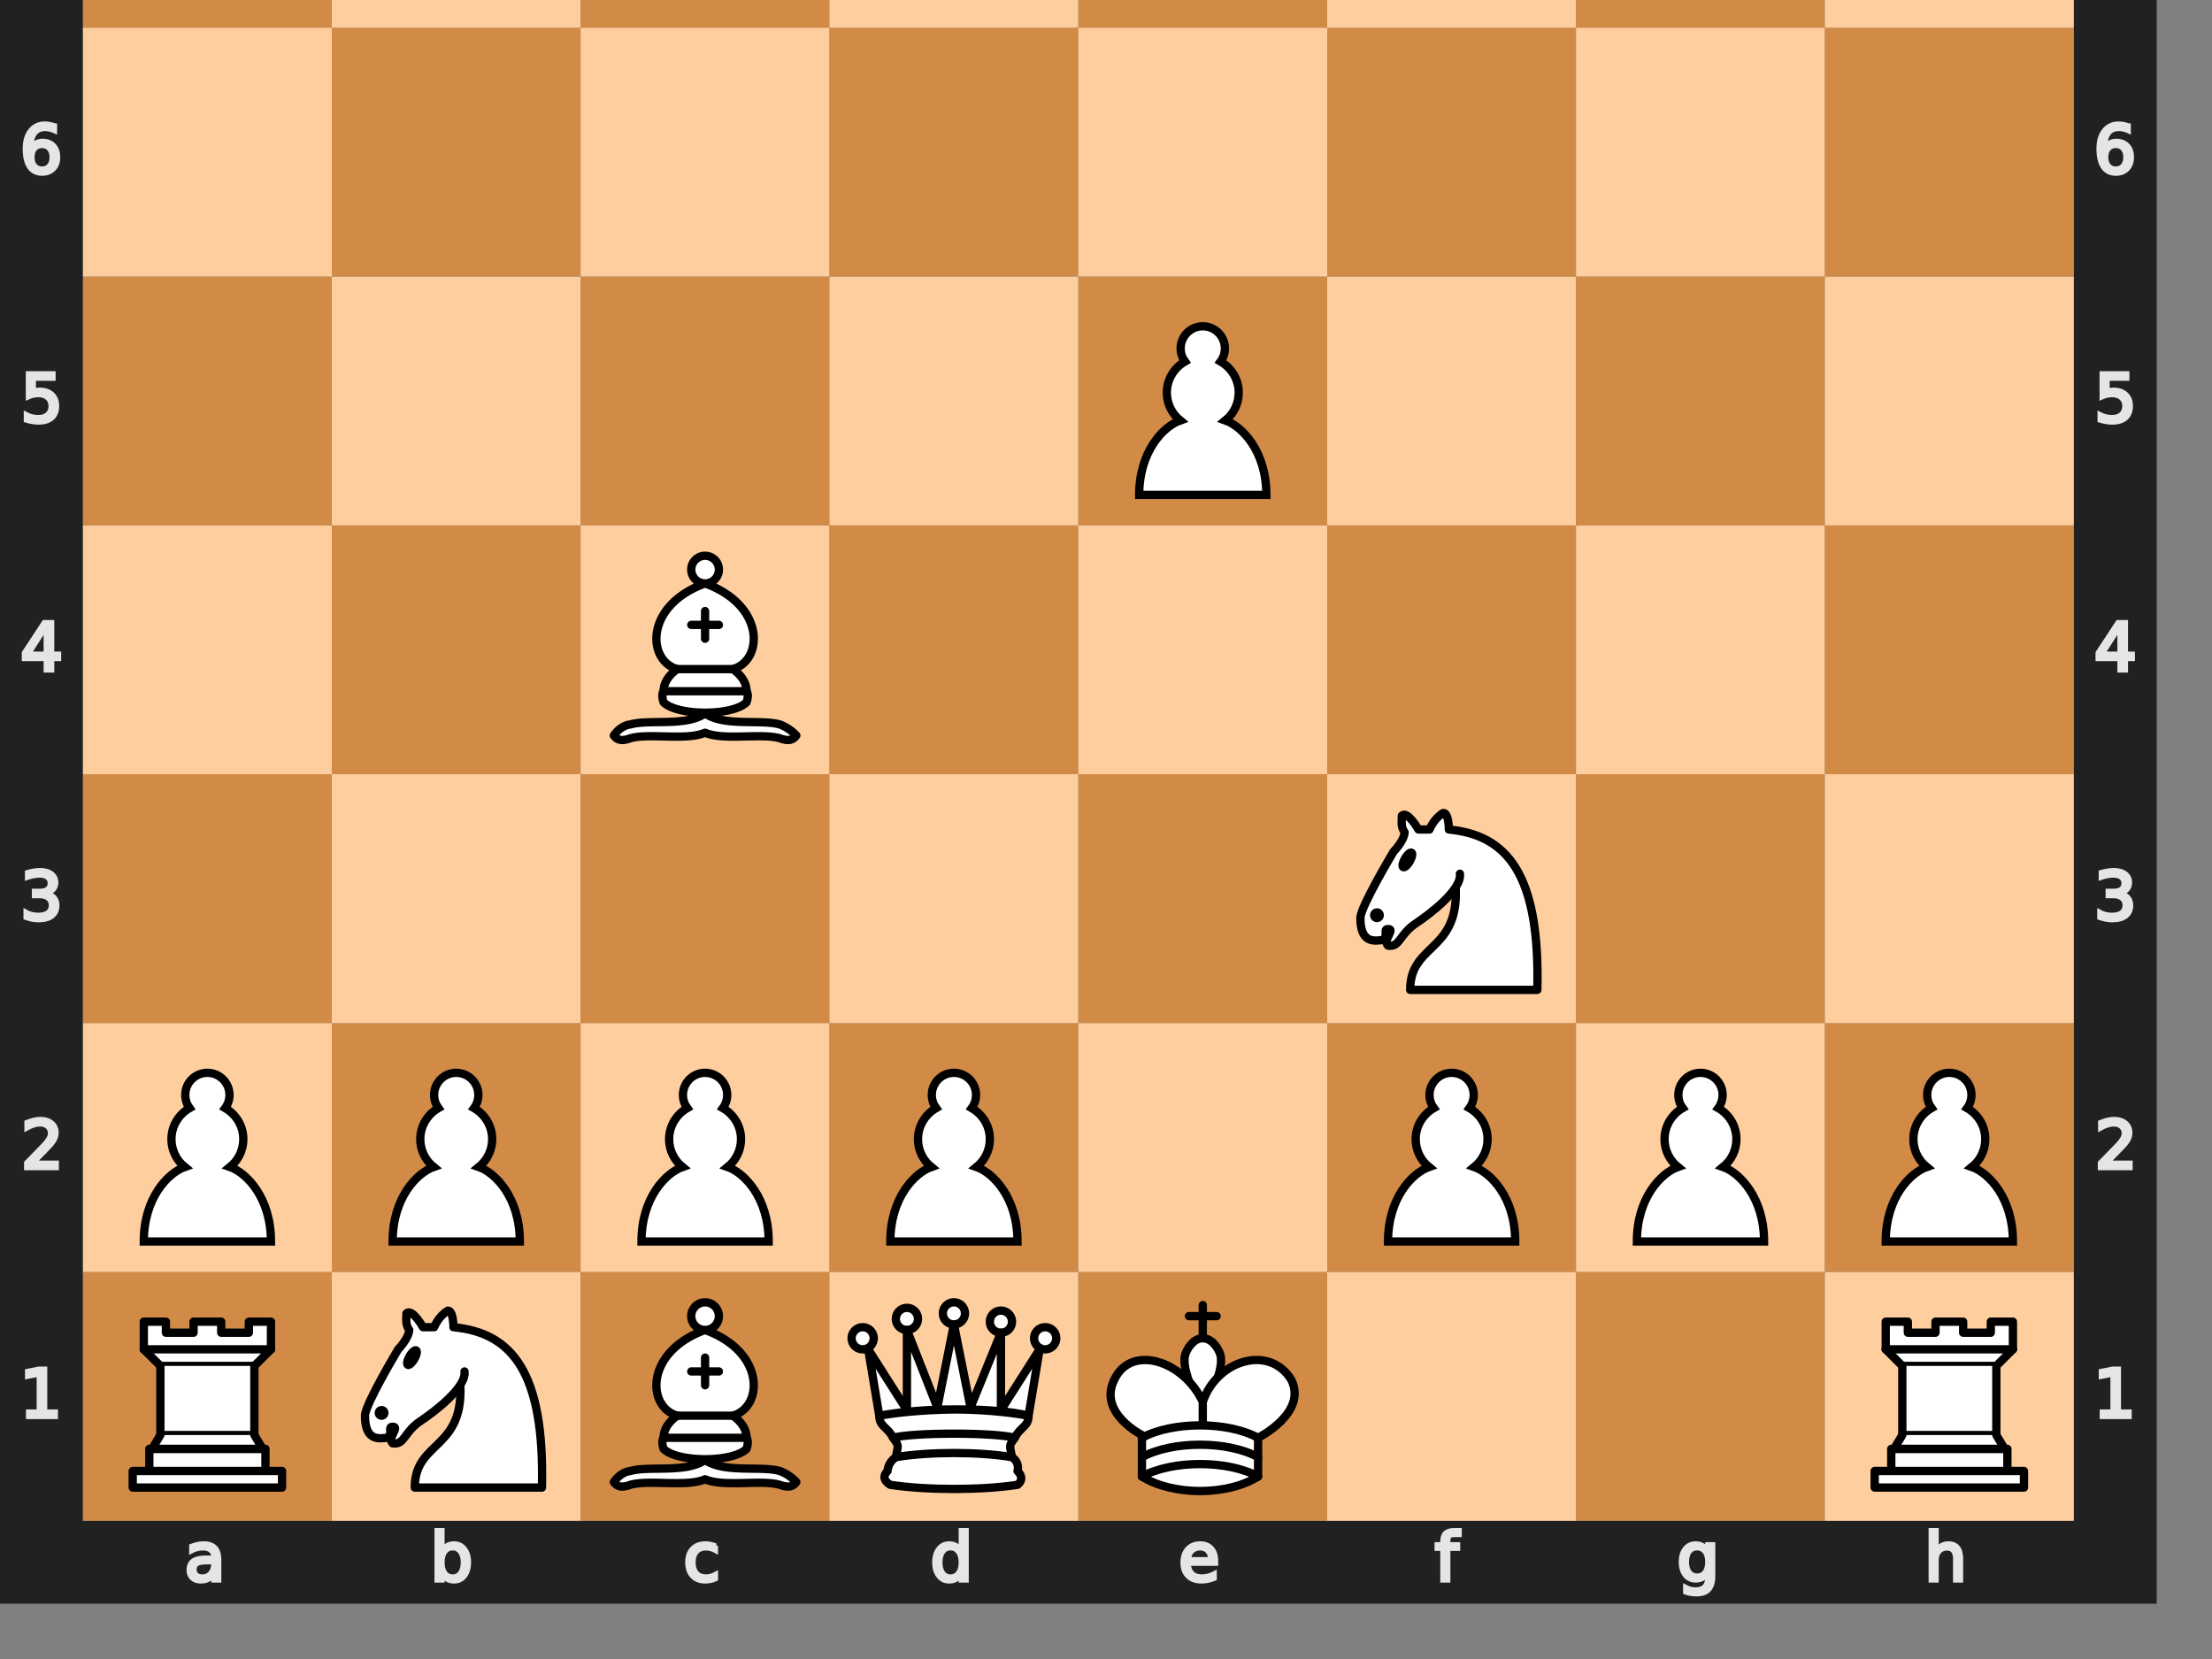 <ns0:svg xmlns:ns0="http://www.w3.org/2000/svg" xmlns:ns1="http://www.w3.org/1999/xlink" viewBox="0 100.0 400 300.0" width="400" height="300.0"><ns0:rect x="0" y="100.0" width="400" height="300.0" fill="#808080" stroke="none"/><ns0:desc><ns0:pre>. . . . . . . .
. . . . . . . .
. . . . . . . .
. . . . P . . .
. . B . . . . .
. . . . . N . .
P P P P . P P P
R N B Q K . . R</ns0:pre></ns0:desc><ns0:defs><ns0:g id="white-pawn" class="white pawn"><ns0:path d="M22.5 9c-2.21 0-4 1.79-4 4 0 .89.29 1.71.78 2.38C17.33 16.5 16 18.59 16 21c0 2.03.94 3.84 2.41 5.03-3 1.06-7.41 5.55-7.41 13.47h23c0-7.92-4.41-12.41-7.41-13.47 1.47-1.19 2.41-3 2.41-5.03 0-2.41-1.33-4.5-3.28-5.62.49-.67.78-1.49.78-2.38 0-2.21-1.79-4-4-4z" fill="#fff" stroke="#000" stroke-width="1.5" stroke-linecap="round" /></ns0:g><ns0:g id="white-knight" class="white knight" fill="none" fill-rule="evenodd" stroke="#000" stroke-width="1.5" stroke-linecap="round" stroke-linejoin="round"><ns0:path d="M 22,10 C 32.5,11 38.5,18 38,39 L 15,39 C 15,30 25,32.5 23,18" style="fill:#ffffff; stroke:#000000;" /><ns0:path d="M 24,18 C 24.38,20.91 18.45,25.37 16,27 C 13,29 13.18,31.34 11,31 C 9.958,30.06 12.41,27.96 11,28 C 10,28 11.19,29.23 10,30 C 9,30 5.997,31 6,26 C 6,24 12,14 12,14 C 12,14 13.89,12.1 14,10.5 C 13.27,9.506 13.5,8.5 13.5,7.5 C 14.5,6.5 16.5,10 16.5,10 L 18.5,10 C 18.5,10 19.28,8.008 21,7 C 22,7 22,10 22,10" style="fill:#ffffff; stroke:#000000;" /><ns0:path d="M 9.5 25.5 A 0.5 0.5 0 1 1 8.5,25.5 A 0.5 0.5 0 1 1 9.5 25.5 z" style="fill:#000000; stroke:#000000;" /><ns0:path d="M 15 15.5 A 0.5 1.5 0 1 1 14,15.5 A 0.5 1.5 0 1 1 15 15.5 z" transform="matrix(0.866,0.5,-0.5,0.866,9.693,-5.173)" style="fill:#000000; stroke:#000000;" /></ns0:g><ns0:g id="white-bishop" class="white bishop" fill="none" fill-rule="evenodd" stroke="#000" stroke-width="1.5" stroke-linecap="round" stroke-linejoin="round"><ns0:g fill="#fff" stroke-linecap="butt"><ns0:path d="M9 36c3.39-.97 10.11.43 13.5-2 3.39 2.43 10.11 1.03 13.5 2 0 0 1.65.54 3 2-.68.97-1.65.99-3 .5-3.39-.97-10.11.46-13.5-1-3.39 1.46-10.11.03-13.5 1-1.354.49-2.323.47-3-.5 1.354-1.94 3-2 3-2zM15 32c2.5 2.5 12.5 2.5 15 0 .5-1.5 0-2 0-2 0-2.5-2.5-4-2.5-4 5.5-1.5 6-11.5-5-15.5-11 4-10.5 14-5 15.5 0 0-2.5 1.5-2.5 4 0 0-.5.5 0 2zM25 8a2.5 2.5 0 1 1-5 0 2.5 2.5 0 1 1 5 0z" /></ns0:g><ns0:path d="M17.5 26h10M15 30h15m-7.5-14.5v5M20 18h5" stroke-linejoin="miter" /></ns0:g><ns0:g id="white-rook" class="white rook" fill="#fff" fill-rule="evenodd" stroke="#000" stroke-width="1.5" stroke-linecap="round" stroke-linejoin="round"><ns0:path d="M9 39h27v-3H9v3zM12 36v-4h21v4H12zM11 14V9h4v2h5V9h5v2h5V9h4v5" stroke-linecap="butt" /><ns0:path d="M34 14l-3 3H14l-3-3" /><ns0:path d="M31 17v12.5H14V17" stroke-linecap="butt" stroke-linejoin="miter" /><ns0:path d="M31 29.5l1.5 2.5h-20l1.5-2.5" /><ns0:path d="M11 14h23" fill="none" stroke-linejoin="miter" /></ns0:g><ns0:g id="white-queen" class="white queen" fill="#fff" fill-rule="evenodd" stroke="#000" stroke-width="1.5" stroke-linecap="round" stroke-linejoin="round"><ns0:path d="M8 12a2 2 0 1 1-4 0 2 2 0 1 1 4 0zM24.5 7.5a2 2 0 1 1-4 0 2 2 0 1 1 4 0zM41 12a2 2 0 1 1-4 0 2 2 0 1 1 4 0zM16 8.5a2 2 0 1 1-4 0 2 2 0 1 1 4 0zM33 9a2 2 0 1 1-4 0 2 2 0 1 1 4 0z" /><ns0:path d="M9 26c8.5-1.5 21-1.5 27 0l2-12-7 11V11l-5.5 13.5-3-15-3 15-5.5-14V25L7 14l2 12zM9 26c0 2 1.5 2 2.5 4 1 1.5 1 1 .5 3.5-1.5 1-1.5 2.5-1.5 2.5-1.5 1.5.5 2.5.5 2.5 6.5 1 16.5 1 23 0 0 0 1.5-1 0-2.5 0 0 .5-1.5-1-2.5-.5-2.5-.5-2 .5-3.5 1-2 2.5-2 2.5-4-8.5-1.5-18.5-1.5-27 0z" stroke-linecap="butt" /><ns0:path d="M11.5 30c3.5-1 18.5-1 22 0M12 33.5c6-1 15-1 21 0" fill="none" /></ns0:g><ns0:g id="white-king" class="white king" fill="none" fill-rule="evenodd" stroke="#000" stroke-width="1.5" stroke-linecap="round" stroke-linejoin="round"><ns0:path d="M22.5 11.63V6M20 8h5" stroke-linejoin="miter" /><ns0:path d="M22.5 25s4.5-7.5 3-10.5c0 0-1-2.5-3-2.5s-3 2.5-3 2.5c-1.5 3 3 10.5 3 10.5" fill="#fff" stroke-linecap="butt" stroke-linejoin="miter" /><ns0:path d="M11.5 37c5.5 3.5 15.5 3.5 21 0v-7s9-4.5 6-10.5c-4-6.5-13.5-3.5-16 4V27v-3.5c-3.5-7.5-13-10.5-16-4-3 6 5 10 5 10V37z" fill="#fff" /><ns0:path d="M11.5 30c5.5-3 15.5-3 21 0m-21 3.5c5.5-3 15.5-3 21 0m-21 3.5c5.5-3 15.5-3 21 0" /></ns0:g></ns0:defs><ns0:rect x="7.5" y="7.5" width="375" height="375" fill="none" stroke="#212121" stroke-width="15" /><ns0:g transform="translate(20, 1) scale(0.75, 0.75)" fill="#e5e5e5" stroke="#e5e5e5"><ns0:path d="M23.328 10.016q-1.742 0-2.414.398-.672.398-.672 1.36 0 .765.5 1.218.508.445 1.375.445 1.196 0 1.914-.843.727-.852.727-2.258v-.32zm2.867-.594v4.992h-1.437v-1.328q-.492.797-1.227 1.18-.734.375-1.797.375-1.343 0-2.14-.75-.79-.758-.79-2.024 0-1.476.985-2.226.992-.75 2.953-.75h2.016V8.75q0-.992-.656-1.531-.649-.547-1.829-.547-.75 0-1.46.18-.711.18-1.368.539V6.062q.79-.304 1.532-.453.742-.156 1.445-.156 1.898 0 2.836.984.937.985.937 2.985z" /></ns0:g><ns0:g transform="translate(20, 375) scale(0.75, 0.75)" fill="#e5e5e5" stroke="#e5e5e5"><ns0:path d="M23.328 10.016q-1.742 0-2.414.398-.672.398-.672 1.36 0 .765.5 1.218.508.445 1.375.445 1.196 0 1.914-.843.727-.852.727-2.258v-.32zm2.867-.594v4.992h-1.437v-1.328q-.492.797-1.227 1.18-.734.375-1.797.375-1.343 0-2.14-.75-.79-.758-.79-2.024 0-1.476.985-2.226.992-.75 2.953-.75h2.016V8.75q0-.992-.656-1.531-.649-.547-1.829-.547-.75 0-1.46.18-.711.18-1.368.539V6.062q.79-.304 1.532-.453.742-.156 1.445-.156 1.898 0 2.836.984.937.985.937 2.985z" /></ns0:g><ns0:g transform="translate(65, 1) scale(0.75, 0.75)" fill="#e5e5e5" stroke="#e5e5e5"><ns0:path d="M24.922 10.047q0-1.586-.656-2.485-.649-.906-1.79-.906-1.14 0-1.796.906-.649.899-.649 2.485 0 1.586.649 2.492.656.898 1.797.898 1.14 0 1.789-.898.656-.906.656-2.492zm-4.89-3.055q.452-.781 1.14-1.156.695-.383 1.656-.383 1.594 0 2.586 1.266 1 1.265 1 3.328 0 2.062-1 3.328-.992 1.266-2.586 1.266-.96 0-1.656-.375-.688-.383-1.14-1.164v1.312h-1.446V2.258h1.445z" /></ns0:g><ns0:g transform="translate(65, 375) scale(0.75, 0.75)" fill="#e5e5e5" stroke="#e5e5e5"><ns0:path d="M24.922 10.047q0-1.586-.656-2.485-.649-.906-1.79-.906-1.14 0-1.796.906-.649.899-.649 2.485 0 1.586.649 2.492.656.898 1.797.898 1.14 0 1.789-.898.656-.906.656-2.492zm-4.89-3.055q.452-.781 1.14-1.156.695-.383 1.656-.383 1.594 0 2.586 1.266 1 1.265 1 3.328 0 2.062-1 3.328-.992 1.266-2.586 1.266-.96 0-1.656-.375-.688-.383-1.14-1.164v1.312h-1.446V2.258h1.445z" /></ns0:g><ns0:g transform="translate(110, 1) scale(0.75, 0.75)" fill="#e5e5e5" stroke="#e5e5e5"><ns0:path d="M25.96 6v1.344q-.608-.336-1.226-.5-.609-.172-1.234-.172-1.398 0-2.172.89-.773.883-.773 2.485 0 1.601.773 2.492.774.883 2.172.883.625 0 1.234-.164.618-.172 1.227-.508v1.328q-.602.281-1.25.422-.64.14-1.367.14-1.977 0-3.14-1.242-1.165-1.242-1.165-3.351 0-2.14 1.172-3.367 1.18-1.227 3.227-1.227.664 0 1.296.14.633.134 1.227.407z" /></ns0:g><ns0:g transform="translate(110, 375) scale(0.75, 0.75)" fill="#e5e5e5" stroke="#e5e5e5"><ns0:path d="M25.96 6v1.344q-.608-.336-1.226-.5-.609-.172-1.234-.172-1.398 0-2.172.89-.773.883-.773 2.485 0 1.601.773 2.492.774.883 2.172.883.625 0 1.234-.164.618-.172 1.227-.508v1.328q-.602.281-1.25.422-.64.14-1.367.14-1.977 0-3.14-1.242-1.165-1.242-1.165-3.351 0-2.14 1.172-3.367 1.18-1.227 3.227-1.227.664 0 1.296.14.633.134 1.227.407z" /></ns0:g><ns0:g transform="translate(155, 1) scale(0.75, 0.75)" fill="#e5e5e5" stroke="#e5e5e5"><ns0:path d="M24.973 6.992V2.258h1.437v12.156h-1.437v-1.312q-.453.78-1.149 1.164-.687.375-1.656.375-1.586 0-2.586-1.266-.992-1.266-.992-3.328 0-2.063.992-3.328 1-1.266 2.586-1.266.969 0 1.656.383.696.375 1.149 1.156zm-4.899 3.055q0 1.586.649 2.492.656.898 1.797.898 1.14 0 1.796-.898.657-.906.657-2.492 0-1.586-.657-2.485-.656-.906-1.796-.906-1.141 0-1.797.906-.649.899-.649 2.485z" /></ns0:g><ns0:g transform="translate(155, 375) scale(0.75, 0.75)" fill="#e5e5e5" stroke="#e5e5e5"><ns0:path d="M24.973 6.992V2.258h1.437v12.156h-1.437v-1.312q-.453.78-1.149 1.164-.687.375-1.656.375-1.586 0-2.586-1.266-.992-1.266-.992-3.328 0-2.063.992-3.328 1-1.266 2.586-1.266.969 0 1.656.383.696.375 1.149 1.156zm-4.899 3.055q0 1.586.649 2.492.656.898 1.797.898 1.14 0 1.796-.898.657-.906.657-2.492 0-1.586-.657-2.485-.656-.906-1.796-.906-1.141 0-1.797.906-.649.899-.649 2.485z" /></ns0:g><ns0:g transform="translate(200, 1) scale(0.75, 0.75)" fill="#e5e5e5" stroke="#e5e5e5"><ns0:path d="M26.555 9.68v.703h-6.61q.094 1.484.89 2.265.806.774 2.235.774.828 0 1.602-.203.781-.203 1.547-.61v1.36q-.774.328-1.586.5-.813.172-1.649.172-2.093 0-3.32-1.22-1.219-1.218-1.219-3.296 0-2.148 1.157-3.406 1.164-1.266 3.132-1.266 1.766 0 2.79 1.14 1.03 1.134 1.03 3.087zm-1.438-.422q-.015-1.18-.664-1.883-.64-.703-1.703-.703-1.203 0-1.93.68-.718.68-.828 1.914z" /></ns0:g><ns0:g transform="translate(200, 375) scale(0.75, 0.75)" fill="#e5e5e5" stroke="#e5e5e5"><ns0:path d="M26.555 9.68v.703h-6.61q.094 1.484.89 2.265.806.774 2.235.774.828 0 1.602-.203.781-.203 1.547-.61v1.36q-.774.328-1.586.5-.813.172-1.649.172-2.093 0-3.32-1.22-1.219-1.218-1.219-3.296 0-2.148 1.157-3.406 1.164-1.266 3.132-1.266 1.766 0 2.79 1.14 1.03 1.134 1.03 3.087zm-1.438-.422q-.015-1.18-.664-1.883-.64-.703-1.703-.703-1.203 0-1.93.68-.718.68-.828 1.914z" /></ns0:g><ns0:g transform="translate(245, 1) scale(0.75, 0.75)" fill="#e5e5e5" stroke="#e5e5e5"><ns0:path d="M25.285 2.258v1.195H23.91q-.773 0-1.078.313-.297.312-.297 1.125v.773h2.367v1.117h-2.367v7.633H21.09V6.781h-1.375V5.664h1.375v-.61q0-1.46.68-2.124.68-.672 2.156-.672z" /></ns0:g><ns0:g transform="translate(245, 375) scale(0.75, 0.75)" fill="#e5e5e5" stroke="#e5e5e5"><ns0:path d="M25.285 2.258v1.195H23.91q-.773 0-1.078.313-.297.312-.297 1.125v.773h2.367v1.117h-2.367v7.633H21.09V6.781h-1.375V5.664h1.375v-.61q0-1.46.68-2.124.68-.672 2.156-.672z" /></ns0:g><ns0:g transform="translate(290, 1) scale(0.75, 0.75)" fill="#e5e5e5" stroke="#e5e5e5"><ns0:path d="M24.973 9.937q0-1.562-.649-2.421-.64-.86-1.804-.86-1.157 0-1.805.86-.64.859-.64 2.421 0 1.555.64 2.415.648.859 1.805.859 1.164 0 1.804-.86.649-.859.649-2.414zm1.437 3.391q0 2.234-.992 3.32-.992 1.094-3.04 1.094-.757 0-1.429-.117-.672-.11-1.304-.344v-1.398q.632.344 1.25.508.617.164 1.257.164 1.414 0 2.118-.743.703-.734.703-2.226v-.711q-.446.773-1.141 1.156-.695.383-1.664.383-1.61 0-2.594-1.227-.984-1.226-.984-3.25 0-2.03.984-3.257.985-1.227 2.594-1.227.969 0 1.664.383t1.14 1.156V5.664h1.438z" /></ns0:g><ns0:g transform="translate(290, 375) scale(0.75, 0.75)" fill="#e5e5e5" stroke="#e5e5e5"><ns0:path d="M24.973 9.937q0-1.562-.649-2.421-.64-.86-1.804-.86-1.157 0-1.805.86-.64.859-.64 2.421 0 1.555.64 2.415.648.859 1.805.859 1.164 0 1.804-.86.649-.859.649-2.414zm1.437 3.391q0 2.234-.992 3.32-.992 1.094-3.04 1.094-.757 0-1.429-.117-.672-.11-1.304-.344v-1.398q.632.344 1.25.508.617.164 1.257.164 1.414 0 2.118-.743.703-.734.703-2.226v-.711q-.446.773-1.141 1.156-.695.383-1.664.383-1.61 0-2.594-1.227-.984-1.226-.984-3.25 0-2.03.984-3.257.985-1.227 2.594-1.227.969 0 1.664.383t1.14 1.156V5.664h1.438z" /></ns0:g><ns0:g transform="translate(335, 1) scale(0.75, 0.75)" fill="#e5e5e5" stroke="#e5e5e5"><ns0:path d="M26.164 9.133v5.281h-1.437V9.18q0-1.243-.485-1.86-.484-.617-1.453-.617-1.164 0-1.836.742-.672.742-.672 2.024v4.945h-1.445V2.258h1.445v4.765q.516-.789 1.211-1.18.703-.39 1.617-.39 1.508 0 2.282.938.773.93.773 2.742z" /></ns0:g><ns0:g transform="translate(335, 375) scale(0.75, 0.75)" fill="#e5e5e5" stroke="#e5e5e5"><ns0:path d="M26.164 9.133v5.281h-1.437V9.18q0-1.243-.485-1.86-.484-.617-1.453-.617-1.164 0-1.836.742-.672.742-.672 2.024v4.945h-1.445V2.258h1.445v4.765q.516-.789 1.211-1.18.703-.39 1.617-.39 1.508 0 2.282.938.773.93.773 2.742z" /></ns0:g><ns0:g transform="translate(0, 335) scale(0.75, 0.75)" fill="#e5e5e5" stroke="#e5e5e5"><ns0:path d="M6.754 26.996h2.578v-8.898l-2.805.562v-1.437l2.79-.563h1.578v10.336h2.578v1.328h-6.72z" /></ns0:g><ns0:g transform="translate(375, 335) scale(0.75, 0.75)" fill="#e5e5e5" stroke="#e5e5e5"><ns0:path d="M6.754 26.996h2.578v-8.898l-2.805.562v-1.437l2.79-.563h1.578v10.336h2.578v1.328h-6.72z" /></ns0:g><ns0:g transform="translate(0, 290) scale(0.75, 0.75)" fill="#e5e5e5" stroke="#e5e5e5"><ns0:path d="M8.195 26.996h5.508v1.328H6.297v-1.328q.898-.93 2.445-2.492 1.555-1.57 1.953-2.024.758-.851 1.055-1.437.305-.594.305-1.164 0-.93-.657-1.516-.648-.586-1.695-.586-.742 0-1.57.258-.82.258-1.758.781v-1.593q.953-.383 1.781-.578.828-.196 1.516-.196 1.812 0 2.89.906 1.079.907 1.079 2.422 0 .72-.274 1.368-.265.64-.976 1.515-.196.227-1.243 1.313-1.046 1.078-2.953 3.023z" /></ns0:g><ns0:g transform="translate(375, 290) scale(0.75, 0.75)" fill="#e5e5e5" stroke="#e5e5e5"><ns0:path d="M8.195 26.996h5.508v1.328H6.297v-1.328q.898-.93 2.445-2.492 1.555-1.57 1.953-2.024.758-.851 1.055-1.437.305-.594.305-1.164 0-.93-.657-1.516-.648-.586-1.695-.586-.742 0-1.57.258-.82.258-1.758.781v-1.593q.953-.383 1.781-.578.828-.196 1.516-.196 1.812 0 2.89.906 1.079.907 1.079 2.422 0 .72-.274 1.368-.265.64-.976 1.515-.196.227-1.243 1.313-1.046 1.078-2.953 3.023z" /></ns0:g><ns0:g transform="translate(0, 245) scale(0.75, 0.75)" fill="#e5e5e5" stroke="#e5e5e5"><ns0:path d="M11.434 22.035q1.132.242 1.765 1.008.64.766.64 1.89 0 1.727-1.187 2.672-1.187.946-3.375.946-.734 0-1.515-.149-.774-.14-1.602-.43V26.45q.656.383 1.438.578.78.196 1.632.196 1.485 0 2.258-.586.782-.586.782-1.703 0-1.032-.727-1.61-.719-.586-2.008-.586h-1.36v-1.297h1.423q1.164 0 1.78-.46.618-.47.618-1.344 0-.899-.64-1.375-.633-.485-1.82-.485-.65 0-1.391.141-.743.14-1.633.437V16.95q.898-.25 1.68-.375.788-.125 1.484-.125 1.797 0 2.844.82 1.046.813 1.046 2.204 0 .968-.554 1.64-.555.664-1.578.922z" /></ns0:g><ns0:g transform="translate(375, 245) scale(0.75, 0.75)" fill="#e5e5e5" stroke="#e5e5e5"><ns0:path d="M11.434 22.035q1.132.242 1.765 1.008.64.766.64 1.89 0 1.727-1.187 2.672-1.187.946-3.375.946-.734 0-1.515-.149-.774-.14-1.602-.43V26.45q.656.383 1.438.578.78.196 1.632.196 1.485 0 2.258-.586.782-.586.782-1.703 0-1.032-.727-1.61-.719-.586-2.008-.586h-1.36v-1.297h1.423q1.164 0 1.78-.46.618-.47.618-1.344 0-.899-.64-1.375-.633-.485-1.82-.485-.65 0-1.391.141-.743.14-1.633.437V16.95q.898-.25 1.68-.375.788-.125 1.484-.125 1.797 0 2.844.82 1.046.813 1.046 2.204 0 .968-.554 1.64-.555.664-1.578.922z" /></ns0:g><ns0:g transform="translate(0, 200) scale(0.75, 0.75)" fill="#e5e5e5" stroke="#e5e5e5"><ns0:path d="M11.016 18.035L7.03 24.262h3.985zm-.414-1.375h1.984v7.602h1.664v1.312h-1.664v2.75h-1.57v-2.75H5.75v-1.523z" /></ns0:g><ns0:g transform="translate(375, 200) scale(0.75, 0.75)" fill="#e5e5e5" stroke="#e5e5e5"><ns0:path d="M11.016 18.035L7.03 24.262h3.985zm-.414-1.375h1.984v7.602h1.664v1.312h-1.664v2.75h-1.57v-2.75H5.75v-1.523z" /></ns0:g><ns0:g transform="translate(0, 155) scale(0.75, 0.75)" fill="#e5e5e5" stroke="#e5e5e5"><ns0:path d="M6.719 16.66h6.195v1.328h-4.75v2.86q.344-.118.688-.172.343-.063.687-.063 1.953 0 3.094 1.07 1.14 1.07 1.14 2.899 0 1.883-1.171 2.93-1.172 1.039-3.305 1.039-.735 0-1.5-.125-.758-.125-1.57-.375v-1.586q.703.383 1.453.57.75.188 1.586.188 1.351 0 2.14-.711.79-.711.79-1.93 0-1.219-.79-1.93-.789-.71-2.14-.71-.633 0-1.266.14-.625.14-1.281.438z" /></ns0:g><ns0:g transform="translate(375, 155) scale(0.75, 0.75)" fill="#e5e5e5" stroke="#e5e5e5"><ns0:path d="M6.719 16.66h6.195v1.328h-4.75v2.86q.344-.118.688-.172.343-.063.687-.063 1.953 0 3.094 1.07 1.14 1.07 1.14 2.899 0 1.883-1.171 2.93-1.172 1.039-3.305 1.039-.735 0-1.5-.125-.758-.125-1.57-.375v-1.586q.703.383 1.453.57.75.188 1.586.188 1.351 0 2.14-.711.79-.711.79-1.93 0-1.219-.79-1.93-.789-.71-2.14-.71-.633 0-1.266.14-.625.14-1.281.438z" /></ns0:g><ns0:g transform="translate(0, 110) scale(0.75, 0.75)" fill="#e5e5e5" stroke="#e5e5e5"><ns0:path d="M10.137 21.863q-1.063 0-1.688.727-.617.726-.617 1.992 0 1.258.617 1.992.625.727 1.688.727 1.062 0 1.68-.727.624-.734.624-1.992 0-1.266-.625-1.992-.617-.727-1.68-.727zm3.133-4.945v1.437q-.594-.28-1.204-.43-.601-.148-1.195-.148-1.562 0-2.39 1.055-.82 1.055-.938 3.188.46-.68 1.156-1.04.696-.367 1.531-.367 1.758 0 2.774 1.07 1.023 1.063 1.023 2.899 0 1.797-1.062 2.883-1.063 1.086-2.828 1.086-2.024 0-3.094-1.547-1.07-1.555-1.07-4.5 0-2.766 1.312-4.406 1.313-1.649 3.524-1.649.593 0 1.195.117.61.118 1.266.352z" /></ns0:g><ns0:g transform="translate(375, 110) scale(0.75, 0.75)" fill="#e5e5e5" stroke="#e5e5e5"><ns0:path d="M10.137 21.863q-1.063 0-1.688.727-.617.726-.617 1.992 0 1.258.617 1.992.625.727 1.688.727 1.062 0 1.68-.727.624-.734.624-1.992 0-1.266-.625-1.992-.617-.727-1.68-.727zm3.133-4.945v1.437q-.594-.28-1.204-.43-.601-.148-1.195-.148-1.562 0-2.39 1.055-.82 1.055-.938 3.188.46-.68 1.156-1.04.696-.367 1.531-.367 1.758 0 2.774 1.07 1.023 1.063 1.023 2.899 0 1.797-1.062 2.883-1.063 1.086-2.828 1.086-2.024 0-3.094-1.547-1.07-1.555-1.07-4.5 0-2.766 1.312-4.406 1.313-1.649 3.524-1.649.593 0 1.195.117.61.118 1.266.352z" /></ns0:g><ns0:g transform="translate(0, 65) scale(0.75, 0.75)" fill="#e5e5e5" stroke="#e5e5e5"><ns0:path d="M6.25 16.66h7.5v.672L9.516 28.324H7.867l3.985-10.336H6.25z" /></ns0:g><ns0:g transform="translate(375, 65) scale(0.75, 0.75)" fill="#e5e5e5" stroke="#e5e5e5"><ns0:path d="M6.25 16.66h7.5v.672L9.516 28.324H7.867l3.985-10.336H6.25z" /></ns0:g><ns0:g transform="translate(0, 20) scale(0.75, 0.75)" fill="#e5e5e5" stroke="#e5e5e5"><ns0:path d="M10 22.785q-1.125 0-1.773.602-.641.601-.641 1.656t.64 1.656q.649.602 1.774.602t1.773-.602q.649-.61.649-1.656 0-1.055-.649-1.656-.64-.602-1.773-.602zm-1.578-.672q-1.016-.25-1.586-.945-.563-.695-.563-1.695 0-1.399.993-2.211 1-.813 2.734-.813 1.742 0 2.734.813.993.812.993 2.21 0 1-.57 1.696-.563.695-1.571.945 1.14.266 1.773 1.04.641.773.641 1.89 0 1.695-1.04 2.602-1.03.906-2.96.906t-2.969-.906Q6 26.738 6 25.043q0-1.117.64-1.89.641-.774 1.782-1.04zm-.578-2.492q0 .906.562 1.414.57.508 1.594.508 1.016 0 1.586-.508.578-.508.578-1.414 0-.906-.578-1.414-.57-.508-1.586-.508-1.023 0-1.594.508-.562.508-.562 1.414z" /></ns0:g><ns0:g transform="translate(375, 20) scale(0.75, 0.75)" fill="#e5e5e5" stroke="#e5e5e5"><ns0:path d="M10 22.785q-1.125 0-1.773.602-.641.601-.641 1.656t.64 1.656q.649.602 1.774.602t1.773-.602q.649-.61.649-1.656 0-1.055-.649-1.656-.64-.602-1.773-.602zm-1.578-.672q-1.016-.25-1.586-.945-.563-.695-.563-1.695 0-1.399.993-2.211 1-.813 2.734-.813 1.742 0 2.734.813.993.812.993 2.21 0 1-.57 1.696-.563.695-1.571.945 1.14.266 1.773 1.04.641.773.641 1.89 0 1.695-1.04 2.602-1.03.906-2.96.906t-2.969-.906Q6 26.738 6 25.043q0-1.117.64-1.89.641-.774 1.782-1.04zm-.578-2.492q0 .906.562 1.414.57.508 1.594.508 1.016 0 1.586-.508.578-.508.578-1.414 0-.906-.578-1.414-.57-.508-1.586-.508-1.023 0-1.594.508-.562.508-.562 1.414z" /></ns0:g><ns0:rect x="15" y="330" width="45" height="45" class="square dark a1" stroke="none" fill="#d18b47" /><ns0:rect x="60" y="330" width="45" height="45" class="square light b1" stroke="none" fill="#ffce9e" /><ns0:rect x="105" y="330" width="45" height="45" class="square dark c1" stroke="none" fill="#d18b47" /><ns0:rect x="150" y="330" width="45" height="45" class="square light d1" stroke="none" fill="#ffce9e" /><ns0:rect x="195" y="330" width="45" height="45" class="square dark e1" stroke="none" fill="#d18b47" /><ns0:rect x="240" y="330" width="45" height="45" class="square light f1" stroke="none" fill="#ffce9e" /><ns0:rect x="285" y="330" width="45" height="45" class="square dark g1" stroke="none" fill="#d18b47" /><ns0:rect x="330" y="330" width="45" height="45" class="square light h1" stroke="none" fill="#ffce9e" /><ns0:rect x="15" y="285" width="45" height="45" class="square light a2" stroke="none" fill="#ffce9e" /><ns0:rect x="60" y="285" width="45" height="45" class="square dark b2" stroke="none" fill="#d18b47" /><ns0:rect x="105" y="285" width="45" height="45" class="square light c2" stroke="none" fill="#ffce9e" /><ns0:rect x="150" y="285" width="45" height="45" class="square dark d2" stroke="none" fill="#d18b47" /><ns0:rect x="195" y="285" width="45" height="45" class="square light e2" stroke="none" fill="#ffce9e" /><ns0:rect x="240" y="285" width="45" height="45" class="square dark f2" stroke="none" fill="#d18b47" /><ns0:rect x="285" y="285" width="45" height="45" class="square light g2" stroke="none" fill="#ffce9e" /><ns0:rect x="330" y="285" width="45" height="45" class="square dark h2" stroke="none" fill="#d18b47" /><ns0:rect x="15" y="240" width="45" height="45" class="square dark a3" stroke="none" fill="#d18b47" /><ns0:rect x="60" y="240" width="45" height="45" class="square light b3" stroke="none" fill="#ffce9e" /><ns0:rect x="105" y="240" width="45" height="45" class="square dark c3" stroke="none" fill="#d18b47" /><ns0:rect x="150" y="240" width="45" height="45" class="square light d3" stroke="none" fill="#ffce9e" /><ns0:rect x="195" y="240" width="45" height="45" class="square dark e3" stroke="none" fill="#d18b47" /><ns0:rect x="240" y="240" width="45" height="45" class="square light f3" stroke="none" fill="#ffce9e" /><ns0:rect x="285" y="240" width="45" height="45" class="square dark g3" stroke="none" fill="#d18b47" /><ns0:rect x="330" y="240" width="45" height="45" class="square light h3" stroke="none" fill="#ffce9e" /><ns0:rect x="15" y="195" width="45" height="45" class="square light a4" stroke="none" fill="#ffce9e" /><ns0:rect x="60" y="195" width="45" height="45" class="square dark b4" stroke="none" fill="#d18b47" /><ns0:rect x="105" y="195" width="45" height="45" class="square light c4" stroke="none" fill="#ffce9e" /><ns0:rect x="150" y="195" width="45" height="45" class="square dark d4" stroke="none" fill="#d18b47" /><ns0:rect x="195" y="195" width="45" height="45" class="square light e4" stroke="none" fill="#ffce9e" /><ns0:rect x="240" y="195" width="45" height="45" class="square dark f4" stroke="none" fill="#d18b47" /><ns0:rect x="285" y="195" width="45" height="45" class="square light g4" stroke="none" fill="#ffce9e" /><ns0:rect x="330" y="195" width="45" height="45" class="square dark h4" stroke="none" fill="#d18b47" /><ns0:rect x="15" y="150" width="45" height="45" class="square dark a5" stroke="none" fill="#d18b47" /><ns0:rect x="60" y="150" width="45" height="45" class="square light b5" stroke="none" fill="#ffce9e" /><ns0:rect x="105" y="150" width="45" height="45" class="square dark c5" stroke="none" fill="#d18b47" /><ns0:rect x="150" y="150" width="45" height="45" class="square light d5" stroke="none" fill="#ffce9e" /><ns0:rect x="195" y="150" width="45" height="45" class="square dark e5" stroke="none" fill="#d18b47" /><ns0:rect x="240" y="150" width="45" height="45" class="square light f5" stroke="none" fill="#ffce9e" /><ns0:rect x="285" y="150" width="45" height="45" class="square dark g5" stroke="none" fill="#d18b47" /><ns0:rect x="330" y="150" width="45" height="45" class="square light h5" stroke="none" fill="#ffce9e" /><ns0:rect x="15" y="105" width="45" height="45" class="square light a6" stroke="none" fill="#ffce9e" /><ns0:rect x="60" y="105" width="45" height="45" class="square dark b6" stroke="none" fill="#d18b47" /><ns0:rect x="105" y="105" width="45" height="45" class="square light c6" stroke="none" fill="#ffce9e" /><ns0:rect x="150" y="105" width="45" height="45" class="square dark d6" stroke="none" fill="#d18b47" /><ns0:rect x="195" y="105" width="45" height="45" class="square light e6" stroke="none" fill="#ffce9e" /><ns0:rect x="240" y="105" width="45" height="45" class="square dark f6" stroke="none" fill="#d18b47" /><ns0:rect x="285" y="105" width="45" height="45" class="square light g6" stroke="none" fill="#ffce9e" /><ns0:rect x="330" y="105" width="45" height="45" class="square dark h6" stroke="none" fill="#d18b47" /><ns0:rect x="15" y="60" width="45" height="45" class="square dark a7" stroke="none" fill="#d18b47" /><ns0:rect x="60" y="60" width="45" height="45" class="square light b7" stroke="none" fill="#ffce9e" /><ns0:rect x="105" y="60" width="45" height="45" class="square dark c7" stroke="none" fill="#d18b47" /><ns0:rect x="150" y="60" width="45" height="45" class="square light d7" stroke="none" fill="#ffce9e" /><ns0:rect x="195" y="60" width="45" height="45" class="square dark e7" stroke="none" fill="#d18b47" /><ns0:rect x="240" y="60" width="45" height="45" class="square light f7" stroke="none" fill="#ffce9e" /><ns0:rect x="285" y="60" width="45" height="45" class="square dark g7" stroke="none" fill="#d18b47" /><ns0:rect x="330" y="60" width="45" height="45" class="square light h7" stroke="none" fill="#ffce9e" /><ns0:rect x="15" y="15" width="45" height="45" class="square light a8" stroke="none" fill="#ffce9e" /><ns0:rect x="60" y="15" width="45" height="45" class="square dark b8" stroke="none" fill="#d18b47" /><ns0:rect x="105" y="15" width="45" height="45" class="square light c8" stroke="none" fill="#ffce9e" /><ns0:rect x="150" y="15" width="45" height="45" class="square dark d8" stroke="none" fill="#d18b47" /><ns0:rect x="195" y="15" width="45" height="45" class="square light e8" stroke="none" fill="#ffce9e" /><ns0:rect x="240" y="15" width="45" height="45" class="square dark f8" stroke="none" fill="#d18b47" /><ns0:rect x="285" y="15" width="45" height="45" class="square light g8" stroke="none" fill="#ffce9e" /><ns0:rect x="330" y="15" width="45" height="45" class="square dark h8" stroke="none" fill="#d18b47" /><ns0:use href="#white-rook" ns1:href="#white-rook" transform="translate(15, 330)" /><ns0:use href="#white-knight" ns1:href="#white-knight" transform="translate(60, 330)" /><ns0:use href="#white-bishop" ns1:href="#white-bishop" transform="translate(105, 330)" /><ns0:use href="#white-queen" ns1:href="#white-queen" transform="translate(150, 330)" /><ns0:use href="#white-king" ns1:href="#white-king" transform="translate(195, 330)" /><ns0:use href="#white-rook" ns1:href="#white-rook" transform="translate(330, 330)" /><ns0:use href="#white-pawn" ns1:href="#white-pawn" transform="translate(15, 285)" /><ns0:use href="#white-pawn" ns1:href="#white-pawn" transform="translate(60, 285)" /><ns0:use href="#white-pawn" ns1:href="#white-pawn" transform="translate(105, 285)" /><ns0:use href="#white-pawn" ns1:href="#white-pawn" transform="translate(150, 285)" /><ns0:use href="#white-pawn" ns1:href="#white-pawn" transform="translate(240, 285)" /><ns0:use href="#white-pawn" ns1:href="#white-pawn" transform="translate(285, 285)" /><ns0:use href="#white-pawn" ns1:href="#white-pawn" transform="translate(330, 285)" /><ns0:use href="#white-knight" ns1:href="#white-knight" transform="translate(240, 240)" /><ns0:use href="#white-bishop" ns1:href="#white-bishop" transform="translate(105, 195)" /><ns0:use href="#white-pawn" ns1:href="#white-pawn" transform="translate(195, 150)" /></ns0:svg>